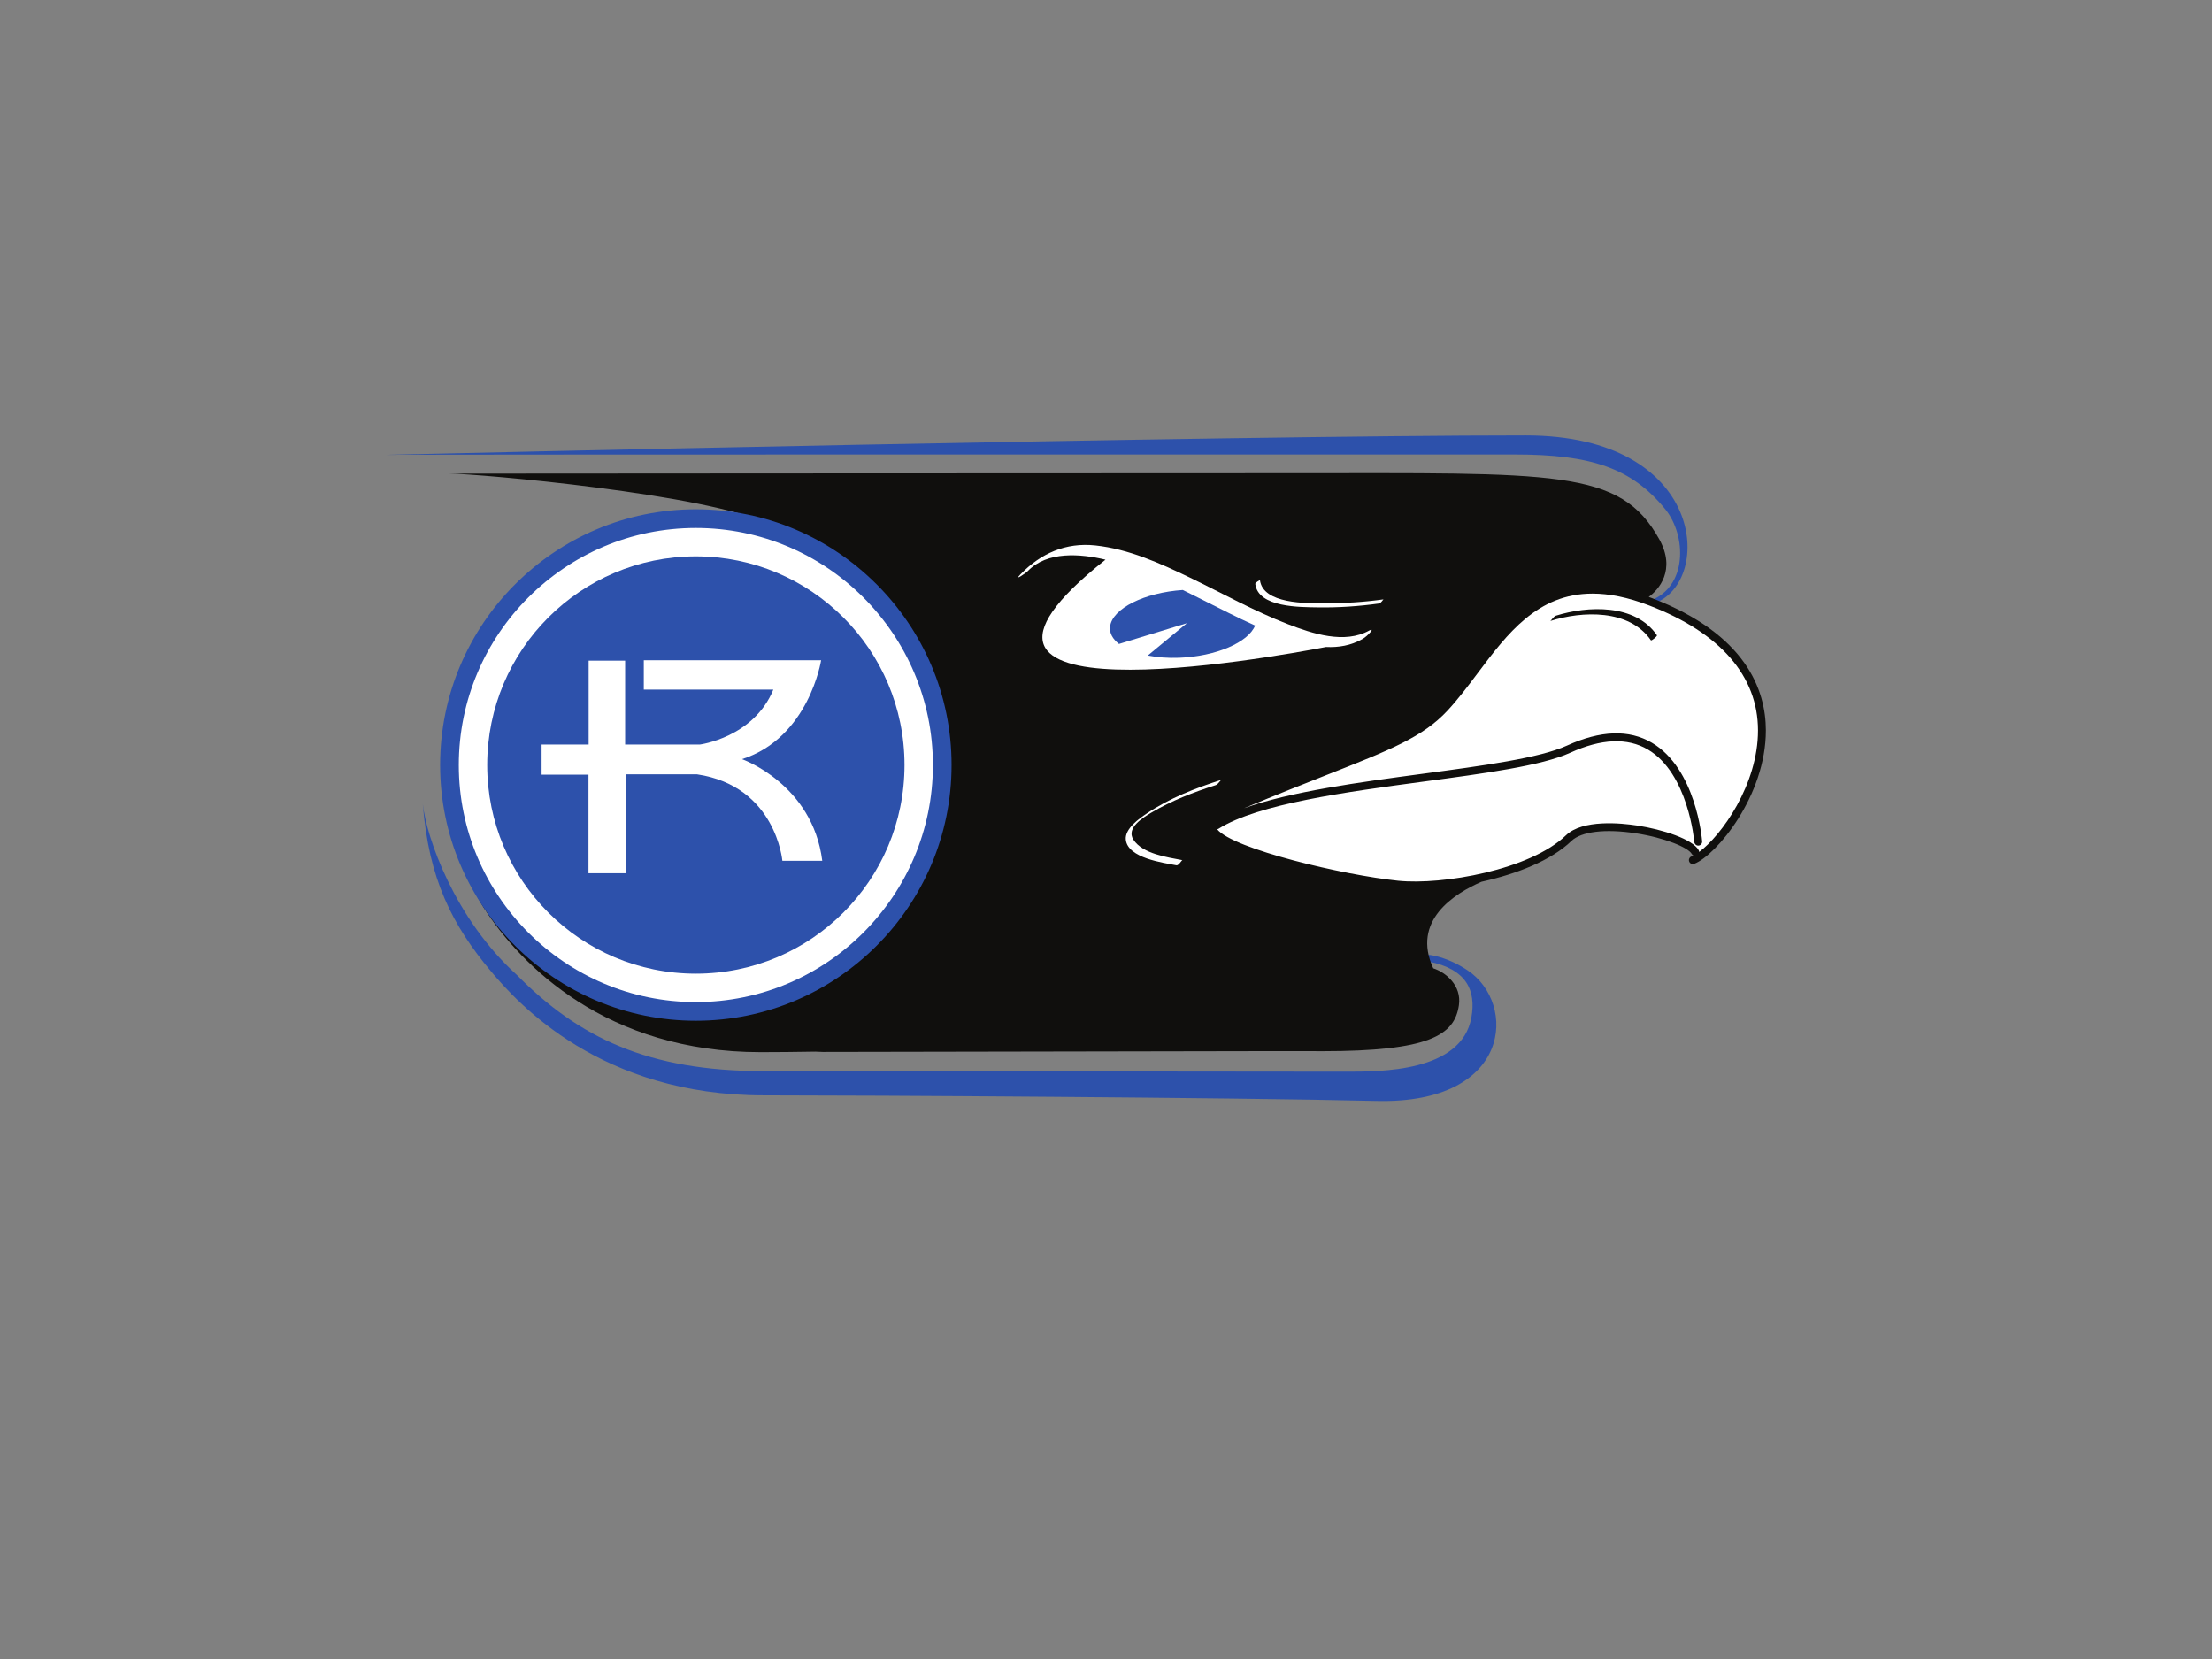 <svg clip-rule="evenodd" fill-rule="evenodd" stroke-linejoin="round" stroke-miterlimit="1.414" viewBox="0 0 8 6" xmlns="http://www.w3.org/2000/svg"><rect x="0" y="0" width="8" height="6" fill="#808080" stroke="none"/><g transform="matrix(.025 0 0 -.025 1.389 3.982)"><path d="m170.929 74.917c10.997-1.101 19.29-4.798 24.881-11.09 8.385-9.438.876-23.75-5.385-28.41-4.353 3.658-12.187 4.851-17.678 3.604-3.673-2.079-2.172-4.252-20.056-8.482-11.923-2.821-24.024.006-36.303 8.482 12.989 16.436 24.401 26.528 34.235 30.275 9.833 3.747 16.602 5.621 20.306 5.621z" fill="#fff"/><g fill-rule="nonzero"><path d="m165.168 96.292c-43.821 0-159.172-2.678-164.94-2.813 6.189.071 137.349.052 163.363.052 10.958 0 16.876-1.925 21.745-7.905 3.113-3.826 3.257-11.273-2.213-13.256l.699-.337c8.502 3.12 7.409 24.259-18.654 24.259" fill="#2d51ab"/><path d="m15.465 18.769c3.902-4.652 15.868-17.95 39.456-17.95 15.325 0 66.87-.294 88.701-.808 19.529-.462 20.308 14.106 13.135 18.888-5.398 3.6-9.762 2.096-5.579 1.262 5.397-1.08 6.837-4.137 6.118-8.095-1.439-7.902-13.17-7.823-18.174-7.823-13.53 0-63.409.08-84.201.08-16.726 0-26.751 4.85-35.702 13.908-9.005 8.148-13.107 19.91-13.617 24.767.857-10.935 4.288-17.582 9.863-24.229" fill="#2d51ab"/><path d="m190.246 36.03c-.002.088-.024.177-.07.26-.857 1.576-5.14 2.989-8.928 3.57-2.282.35-7.854.913-10.272-1.422-5.167-4.992-17.824-7.226-24.27-6.571-7.916.81-23.86 4.591-26.178 7.438.058.014.115.035.168.069 5.746 3.624 18.484 5.333 29.722 6.842 8.772 1.177 17.058 2.289 21.176 4.166 4.502 2.05 8.284 2.207 11.239.467 5.86-3.449 6.706-13.276 6.714-13.375.024-.298.273-.524.566-.524.016 0 .03.001.046.002.313.025.547.298.522.612-.034.427-.898 10.511-7.267 14.264-3.295 1.942-7.43 1.803-12.292-.411-3.965-1.807-12.169-2.908-20.855-4.074-9.095-1.22-19.158-2.572-25.865-4.992 4.649 1.941 8.592 3.494 11.852 4.777 9.341 3.677 14.03 5.523 17.592 9.356 1.535 1.65 2.981 3.575 4.379 5.435 4.261 5.67 8.633 11.488 16.601 11.488 2.382 0 5.087-.521 8.205-1.721 10.278-3.955 15.717-10.197 15.731-18.053.013-7.862-5.31-15.248-8.516-17.603zm-6.806 36.718c-.163.063-.325.123-.486.182 1.401 1.004 4.005 3.879 1.522 8.343-5.68 10.217-14.807 9.551-53.428 9.551-33.104 0-121.589-.061-121.589-.061 4.174 0 37.62-2.986 46.17-7.319 15.128-4.491 26.163-18.497 26.163-35.084 0-20.211-16.385-36.596-36.594-36.596-14.068 0-26.28 7.939-32.406 19.58.319-1.039.847-2.162 1.646-3.406 5.369-8.351 17.753-20.869 40.054-20.869 2.305 0 4.969.026 7.909.075.653-.032 1.048-.048 1.052-.044 83.059.171 67.135.108 72.253.108 15.472 0 19.157 2.29 19.789 6.659.414 2.865-1.924 4.757-3.711 5.332-3.185 6.887 3.025 10.806 6.983 12.523 5.076 1.118 10.085 3.081 13 5.897 1.423 1.375 4.902 1.792 9.308 1.116 4.227-.648 7.601-2.069 8.102-2.989.057-.105.143-.185.242-.235-.1-.051-.196-.094-.288-.13-.293-.114-.438-.444-.325-.736.115-.293.445-.438.737-.325 3.171 1.233 10.372 9.808 10.356 19.315-.009 5.834-2.873 13.885-16.459 19.113z" fill="#100f0d"/><path d="m184.136 67.389c-3.157 4.578-10.004 4.266-14.62 2.82-.309-.097-.699-.729-.795-.759 4.614 1.445 11.41 1.755 14.556-2.808.06-.088.962.598.859.747" fill="#100f0d"/><path d="m121.12 46.464c-3.715-1.183-7.515-2.662-10.758-4.847-1.114-.75-3.229-2.226-3.057-3.814.29-2.674 5.423-3.33 7.327-3.703.312-.061.77.764.859.746-2.172.426-5.76.898-7.093 2.978-1.1 1.715 1.5 3.242 2.655 3.927 2.869 1.7 6.099 2.944 9.273 3.954.308.099.697.728.794.759" fill="#fff"/><path d="m142.547 68.082c-3.587-2.019-8.253-.462-11.778.898-4.882 1.883-9.475 4.467-14.181 6.738-4.318 2.083-8.877 4.144-13.696 4.657-4.278.454-7.905-1.152-10.85-4.207-.985-1.021.792.196 1.086.501 2.805 2.91 7.636 2.512 11.236 1.646-30.244-23.95 23.7-14.215 31.905-12.631 1.802-.085 3.59.205 5.243 1.136.452.254.886.655 1.214 1.055.258.315.156.395-.179.207" fill="#fff"/><path d="m144.583 72.57c-2.853-.396-5.754-.577-8.633-.566-2.483.01-8.811-.13-9.244 3.378.006-.052-.7-.346-.671-.583.424-3.432 6.555-3.341 8.99-3.384 2.975-.052 5.989.153 8.937.562.24.033.578.587.621.593" fill="#fff"/></g><path d="m8.6 48.752c0-20.211 16.386-36.596 36.597-36.596s36.595 16.385 36.595 36.596c0 20.212-16.384 36.595-36.595 36.595s-36.597-16.383-36.597-36.595" fill="#fff"/><path d="m10.812 48.609c0 18.909 15.384 34.295 34.295 34.295 18.909 0 34.292-15.386 34.292-34.295 0-18.91-15.383-34.296-34.292-34.296-18.911 0-34.295 15.386-34.295 34.296zm-2.701 0c0-20.401 16.596-36.996 36.996-36.996 20.397 0 36.992 16.595 36.992 36.996 0 20.398-16.595 36.995-36.992 36.995-20.4 0-36.996-16.597-36.996-36.995z" fill="#2d51ab"/><path d="m45.107 18.424c16.667 0 30.183 13.515 30.183 30.185 0 16.669-13.516 30.185-30.183 30.185-16.671 0-30.185-13.516-30.185-30.185 0-16.67 13.514-30.185 30.185-30.185" fill="#2d51ab"/><path d="m29.595 63.708h5.28v-12.137h10.803s7.768.993 10.636 7.946h-18.739v4.248h25.651s-1.742-11.204-11.444-14.307c0 0 10.212-3.6 11.609-14.704h-5.77s-.937 10.804-12.341 12.507h-10.298v-14.307h-5.409v14.262h-6.782v4.355h6.804z" fill="#fff" fill-rule="nonzero"/><path d="m.5 93.497c-.334-.008-.505-.015-.5-.023 0 0 .174.008.5.023" fill="#2b5baf" fill-rule="nonzero"/><path d="m115.552 73.931c-5.556-.372-10.213-2.676-10.524-5.3-.112-.946.384-1.798 1.289-2.507l9.823 3.003-5.654-4.678c1.361-.262 2.878-.391 4.534-.326 5.36.202 10.011 2.23 10.99 4.664-2.62 1.178-5.177 2.507-7.738 3.787-.902.451-1.808.907-2.72 1.357" fill="#2d51ab" fill-rule="nonzero"/></g></svg>